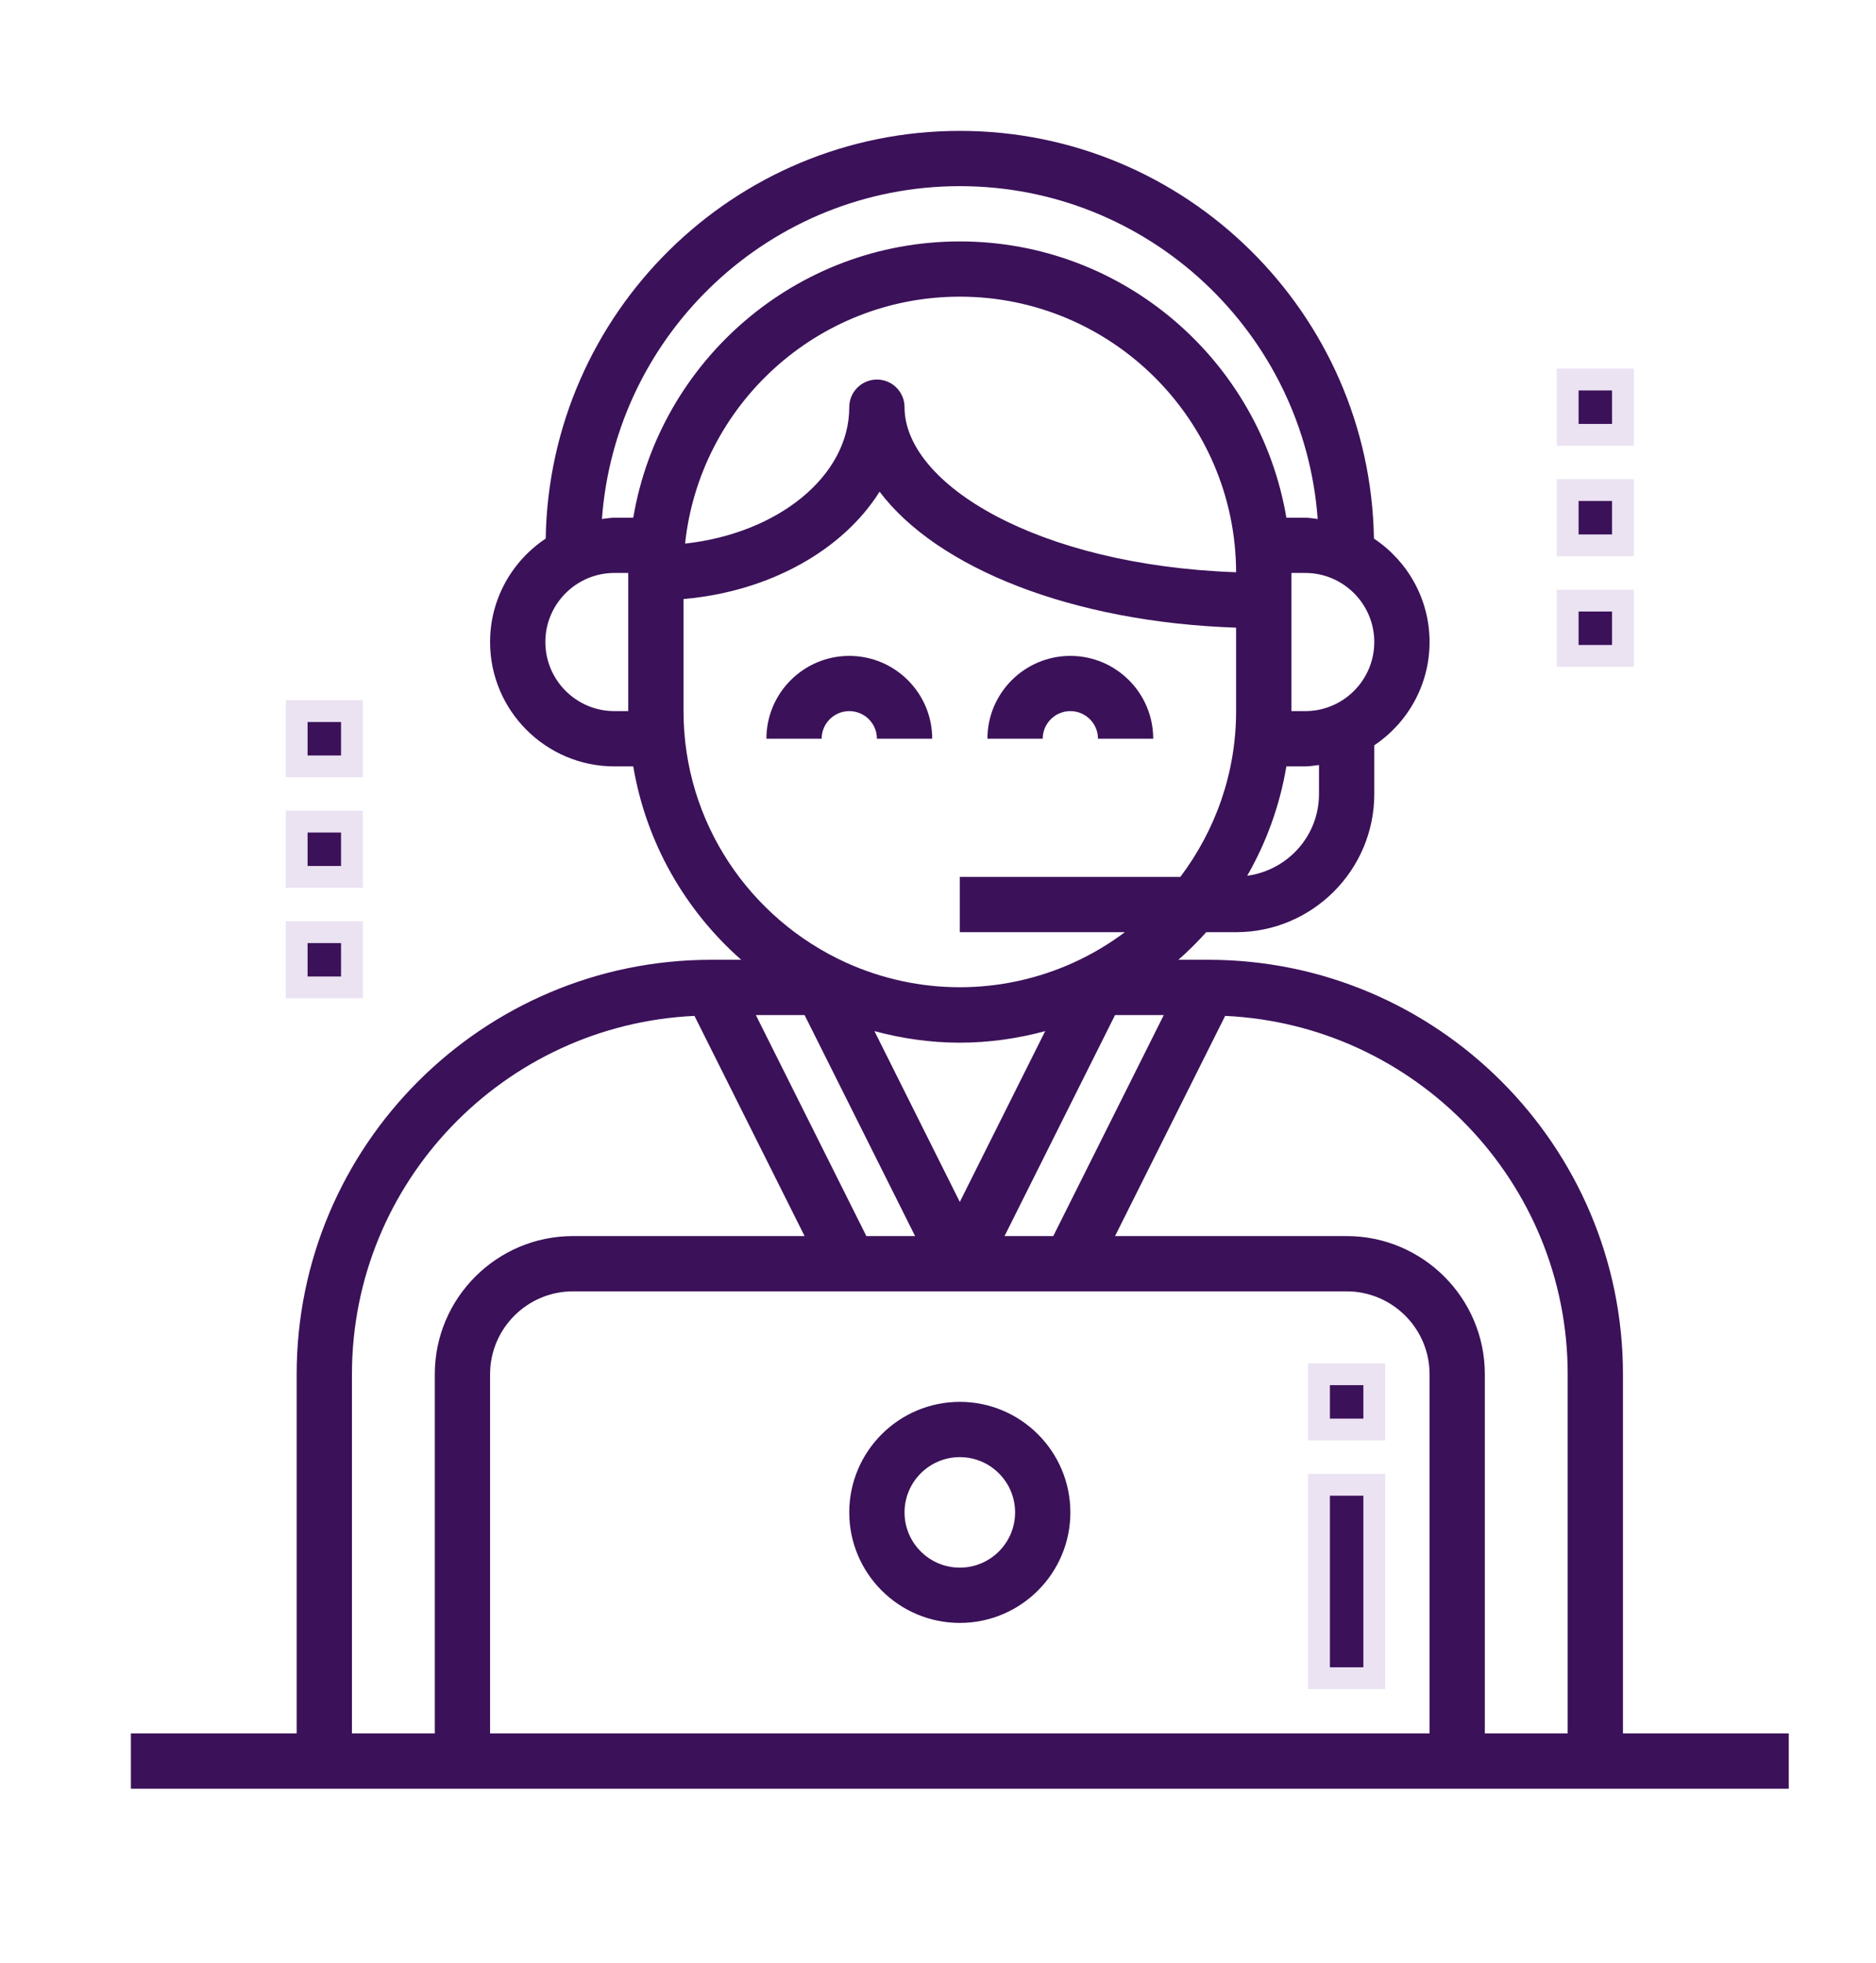 <?xml version="1.0" encoding="UTF-8"?>
<svg width="43px" height="45px" viewBox="0 0 43 45" version="1.1" xmlns="http://www.w3.org/2000/svg" xmlns:xlink="http://www.w3.org/1999/xlink">
    <title>Group 44</title>
    <g id="Final" stroke="none" stroke-width="1" fill="none" fill-rule="evenodd">
        <g id="Group-35" transform="translate(-467, 0)">
            <g id="Group-44" transform="translate(467, 0)">
                <rect id="Rectangle-Copy-53" fill="#FFFFFF" x="0" y="0" width="43" height="45"></rect>
                <g id="008-technology" transform="translate(3, 3)" fill="#3B1159">
                    <path d="M16.466,12.034 C15.419,12.034 14.567,12.886 14.567,13.933 L15.833,13.933 C15.833,13.584 16.117,13.3 16.466,13.3 C16.816,13.3 17.1,13.584 17.1,13.933 L18.367,13.933 C18.367,12.886 17.514,12.034 16.466,12.034 Z" id="Fill-1"></path>
                    <path d="M21.534,12.034 C20.486,12.034 19.633,12.886 19.633,13.933 L20.9,13.933 C20.9,13.584 21.184,13.3 21.534,13.3 C21.883,13.3 22.167,13.584 22.167,13.933 L23.433,13.933 C23.433,12.886 22.581,12.034 21.534,12.034 Z" id="Fill-2"></path>
                    <g id="Group-6">
                        <path d="M19,29.133 C17.603,29.133 16.466,30.27 16.466,31.667 C16.466,33.064 17.603,34.2 19,34.2 C20.397,34.2 21.534,33.064 21.534,31.667 C21.534,30.27 20.397,29.133 19,29.133 Z M19,32.933 C18.301,32.933 17.733,32.365 17.733,31.667 C17.733,30.968 18.301,30.4 19,30.4 C19.699,30.4 20.267,30.968 20.267,31.667 C20.267,32.365 19.699,32.933 19,32.933 Z" id="Fill-3"></path>
                        <path d="M34.2,36.733 L34.2,28.5 C34.2,23.262 29.938,19 24.7,19 L24.01,19 C24.236,18.802 24.448,18.59 24.649,18.367 L25.333,18.367 C27.079,18.367 28.5,16.946 28.5,15.2 L28.5,14.084 C29.263,13.572 29.767,12.702 29.767,11.716 C29.767,10.727 29.259,9.856 28.492,9.345 C28.408,4.179 24.186,0 19,0 C13.814,0 9.592,4.179 9.508,9.345 C8.741,9.856 8.233,10.727 8.233,11.716 C8.233,13.288 9.512,14.567 11.083,14.567 L11.515,14.567 C11.811,16.322 12.708,17.871 13.99,19 L13.3,19 C8.062,19 3.8,23.262 3.8,28.5 L3.8,36.733 L0,36.733 L0,38 L38,38 L38,36.733 L34.2,36.733 Z M27.233,15.2 C27.233,16.161 26.514,16.949 25.587,17.074 C26.026,16.311 26.334,15.465 26.485,14.567 L26.917,14.567 C27.025,14.567 27.128,14.546 27.233,14.535 L27.233,15.2 Z M28.5,11.716 C28.5,12.589 27.79,13.3 26.917,13.3 L26.6,13.3 L26.6,10.133 L26.917,10.133 C27.79,10.133 28.5,10.844 28.5,11.716 Z M11.4,13.3 L11.083,13.3 C10.21,13.3 9.5,12.589 9.5,11.716 C9.5,10.844 10.21,10.133 11.083,10.133 L11.4,10.133 L11.4,13.3 Z M11.083,8.867 C10.985,8.867 10.893,8.886 10.797,8.896 C11.109,4.638 14.664,1.267 19,1.267 C23.336,1.267 26.891,4.638 27.203,8.896 C27.107,8.886 27.015,8.867 26.917,8.867 L26.485,8.867 C25.88,5.278 22.758,2.534 19,2.534 C15.242,2.534 12.12,5.278 11.515,8.867 L11.083,8.867 Z M25.333,10.117 C20.762,9.956 17.733,8.088 17.733,6.333 C17.733,5.984 17.45,5.7 17.1,5.7 C16.75,5.7 16.466,5.984 16.466,6.333 C16.466,7.916 14.83,9.227 12.703,9.46 C13.041,6.283 15.736,3.8 19,3.8 C22.486,3.8 25.324,6.633 25.333,10.117 Z M12.667,13.3 L12.667,10.731 C14.645,10.56 16.323,9.606 17.161,8.27 C18.486,10.026 21.582,11.261 25.333,11.387 L25.333,13.3 C25.333,14.727 24.853,16.04 24.055,17.1 L19,17.1 L19,18.367 L22.784,18.367 C22.42,18.639 22.028,18.873 21.61,19.063 C19.948,19.818 18.051,19.818 16.389,19.063 C14.197,18.066 12.667,15.861 12.667,13.3 Z M17.043,20.635 C17.668,20.803 18.322,20.9 19,20.9 C19.678,20.9 20.332,20.803 20.957,20.635 L19,24.551 L17.043,20.635 Z M17.975,25.333 L16.858,25.333 L14.325,20.267 L15.442,20.267 L17.975,25.333 Z M22.558,20.267 L23.675,20.267 L21.142,25.333 L20.025,25.333 L22.558,20.267 Z M6.966,28.5 L6.966,36.733 L5.067,36.733 L5.067,28.5 C5.067,24.089 8.556,20.488 12.918,20.286 L15.442,25.333 L10.133,25.333 C8.387,25.333 6.966,26.754 6.966,28.5 Z M29.767,36.733 L8.233,36.733 L8.233,28.5 C8.233,27.452 9.086,26.6 10.133,26.6 L27.867,26.6 C28.914,26.6 29.767,27.452 29.767,28.5 L29.767,36.733 Z M32.933,36.733 L31.034,36.733 L31.034,28.5 C31.034,26.754 29.613,25.333 27.867,25.333 L22.558,25.333 L25.082,20.286 C29.444,20.488 32.933,24.089 32.933,28.5 L32.933,36.733 Z" id="Fill-5"></path>
                    </g>
                    <polygon id="Fill-7" stroke="#EBE2F2" stroke-width="0.5" points="27.233 35.467 28.5 35.467 28.5 31.034 27.233 31.034"></polygon>
                    <polygon id="Fill-8" stroke="#EBE2F2" stroke-width="0.5" points="27.233 29.767 28.5 29.767 28.5 28.5 27.233 28.5"></polygon>
                    <polygon id="Fill-9" stroke="#EBE2F2" stroke-width="0.5" points="32.933 6.967 34.2 6.967 34.2 5.7 32.933 5.7"></polygon>
                    <polygon id="Fill-10" stroke="#EBE2F2" stroke-width="0.5" points="32.933 9.5 34.2 9.5 34.2 8.233 32.933 8.233"></polygon>
                    <polygon id="Fill-11" stroke="#EBE2F2" stroke-width="0.5" points="32.933 12.034 34.2 12.034 34.2 10.767 32.933 10.767"></polygon>
                    <polygon id="Fill-12" stroke="#EBE2F2" stroke-width="0.5" points="3.8 14.567 5.067 14.567 5.067 13.3 3.8 13.3"></polygon>
                    <polygon id="Fill-13" stroke="#EBE2F2" stroke-width="0.5" points="3.8 17.1 5.067 17.1 5.067 15.833 3.8 15.833"></polygon>
                    <polygon id="Fill-14" stroke="#EBE2F2" stroke-width="0.5" points="3.8 19.633 5.067 19.633 5.067 18.367 3.8 18.367"></polygon>
                </g>
            </g>
        </g>
    </g>
</svg>
